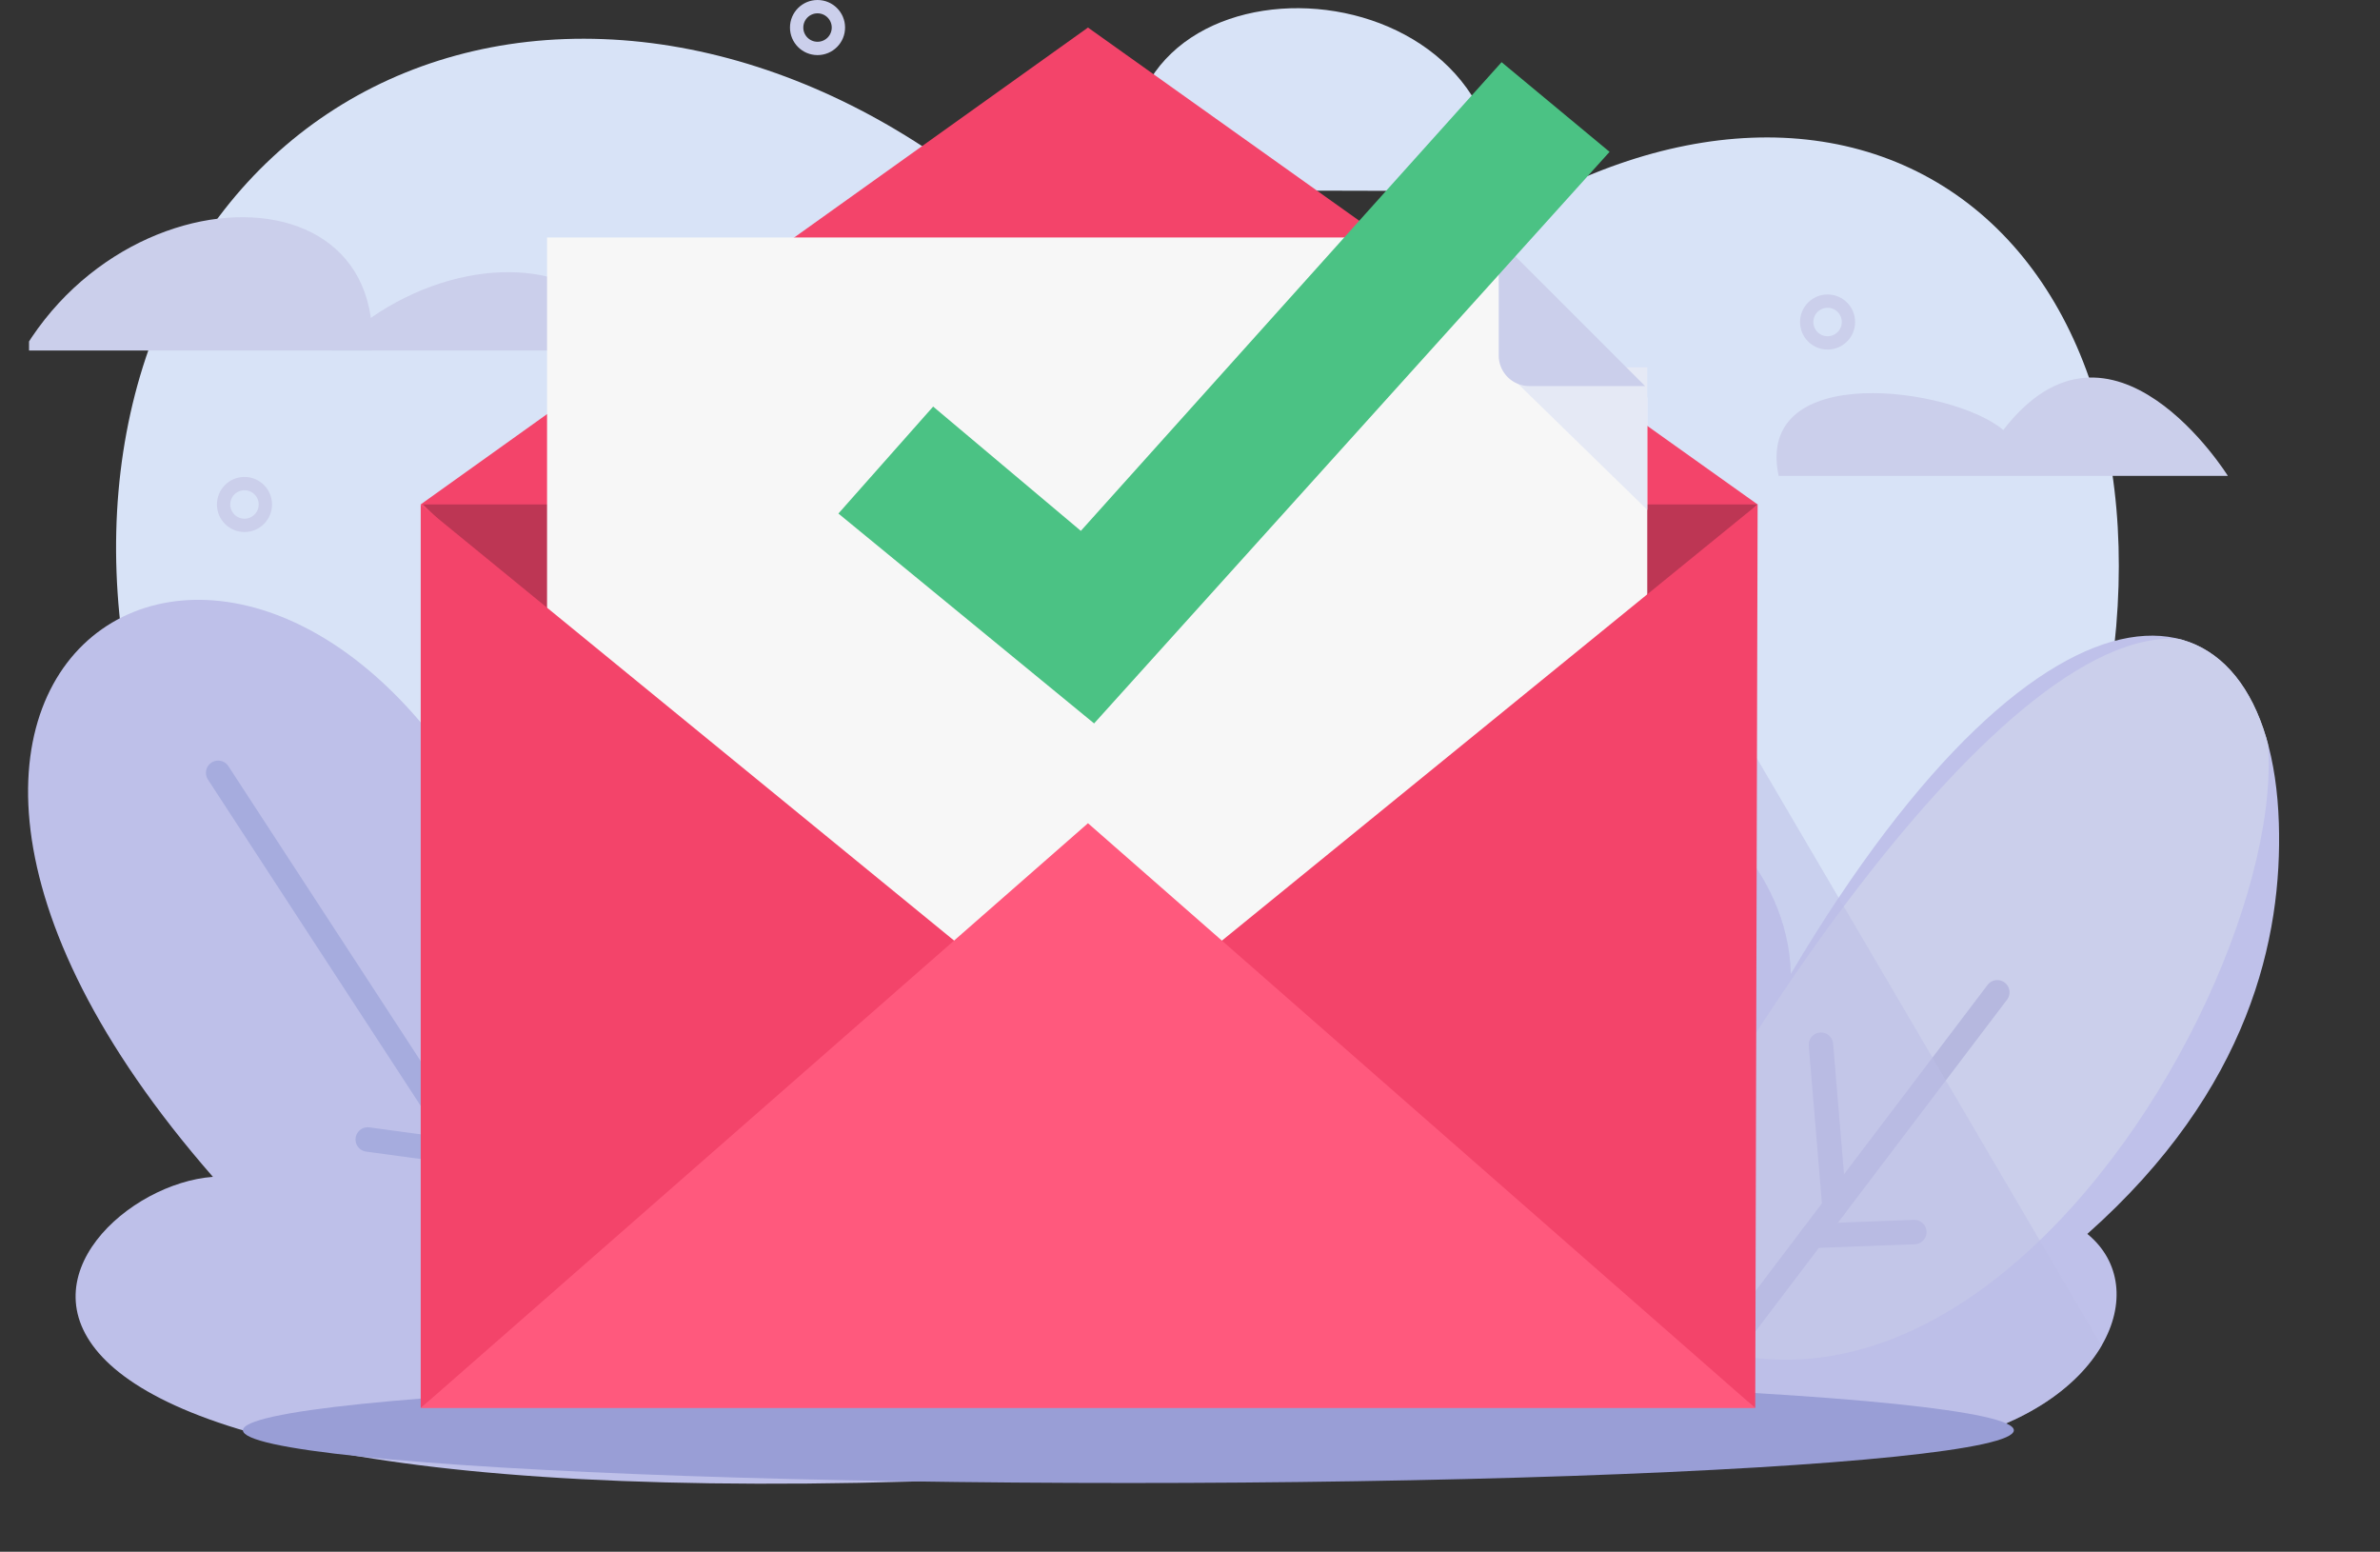 <svg xmlns="http://www.w3.org/2000/svg" xmlns:xlink="http://www.w3.org/1999/xlink" viewBox="0 0 1071.42 698.46"><rect x="0" y="0" width="1071.42" height="698.46" fill="#333333" stroke="none"/><defs><style>.cls-1,.cls-10,.cls-12,.cls-13{fill:none;}.cls-2{isolation:isolate;}.cls-3{fill:#d8e3f7;}.cls-4{clip-path:url(#clip-path);}.cls-5{fill:#cbcfeb;}.cls-6{fill:#bec0e9;}.cls-7{fill:#bdbfe6;mix-blend-mode:multiply;opacity:0.52;}.cls-8{clip-path:url(#clip-path-2);}.cls-9{fill:#bfc1ea;}.cls-10{stroke:#b6b8df;}.cls-10,.cls-12{stroke-linecap:round;stroke-width:11px;}.cls-10,.cls-12,.cls-13{stroke-miterlimit:10;}.cls-11{fill:#999ed6;}.cls-12{stroke:#a6acde;}.cls-13{stroke:#cbcfeb;stroke-width:6px;}.cls-14{fill:#f3446a;}.cls-15{fill:#bd3654;}.cls-16{clip-path:url(#clip-path-3);}.cls-17{fill:#f7f7f7;}.cls-18{fill:#e5e9f5;}.cls-19{fill:#4bc284;}.cls-20{fill:#ff597d;}</style><clipPath id="clip-path" transform="translate(-16.31 -304.46)"><rect class="cls-1" x="29.38" y="335.67" width="268.28" height="126.57"/></clipPath><clipPath id="clip-path-2" transform="translate(-16.31 -304.46)"><path class="cls-1" d="M778.5,665.86s42.65,27.52,44,77C939,546.17,1038.53,558.55,1042.2,675c1.61,51.12-12.84,119.73-86.22,184.85,30.27,24.76,7.91,77.71-62.37,93.55C720.26,951.68,718,946.52,718,946.52Z"/></clipPath><clipPath id="clip-path-3" transform="translate(-16.31 -304.46)"><rect class="cls-1" x="262.58" y="411.34" width="495.29" height="428.33"/></clipPath></defs><g class="cls-2"><g id="Layer_3" data-name="Layer 3"><ellipse class="cls-3" cx="332.28" cy="608.99" rx="243.69" ry="304.24" transform="translate(-297.89 -18.67) rotate(-33.62)"/><ellipse class="cls-3" cx="736.64" cy="650.27" rx="304.24" ry="206.39" transform="translate(-207.03 670.63) rotate(-60.74)"/><g class="cls-4"><path class="cls-5" d="M16.31,484.25C56.9,374.88,214.43,373.5,178.66,488.38,41.08,493.2,16.31,484.25,16.31,484.25Z" transform="translate(-16.31 -304.46)"/><path class="cls-5" d="M136,509c40.58-109.38,198.11-110.75,162.34,4.13C160.77,518,136,509,136,509Z" transform="translate(-16.31 -304.46)"/></g><path class="cls-6" d="M248.82,700.25C143.34,461.78-97.88,593.86,112.16,834.17,37,839.67-81.37,1005.68,534.07,966.24,898.2,955.24,248.82,700.25,248.82,700.25Z" transform="translate(-16.31 -304.46)"/><polygon class="cls-7" points="773.88 312.32 931.32 580.58 715.87 613.17 773.88 312.32"/><g class="cls-8"><path class="cls-9" d="M750.36,636s75.92-41.6,77.67,21.61c168-259.25,247.25-138.61,258.83-9.94,5.85,65-16.39,152.78-110,235.88,38.62,31.6,10.09,99.16-79.59,119.38-221.21-2.19-224.13-8.78-224.13-8.78Z" transform="translate(-16.31 -304.46)"/><path class="cls-5" d="M739.52,888.28c60.54-125.66,202.42-336.16,277.91-289.83C1098.15,648,922.9,1020.36,739.52,888.28Z" transform="translate(-16.31 -304.46)"/><line class="cls-10" x1="899.14" y1="446.64" x2="773.94" y2="611.74"/><line class="cls-10" x1="819.75" y1="470.23" x2="825.84" y2="543.29"/><line class="cls-10" x1="861.79" y1="554.56" x2="815.98" y2="556.28"/><polygon class="cls-7" points="773.88 312.32 968.41 643.78 701.66 657.19 773.88 312.32"/></g><ellipse class="cls-11" cx="507.98" cy="643.78" rx="398.61" ry="23.73"/><line class="cls-12" x1="98.2" y1="347.85" x2="211.41" y2="521.45"/><line class="cls-12" x1="215.08" y1="519.61" x2="165.55" y2="512.89"/><path class="cls-5" d="M817,518.65h202.24S967,434.73,918.15,498C895.45,478.75,806,466.37,817,518.65Z" transform="translate(-16.31 -304.46)"/><circle class="cls-13" cx="822.73" cy="144.94" r="9.4"/><circle class="cls-13" cx="368.03" cy="12.4" r="9.4"/><circle class="cls-13" cx="110.06" cy="227.07" r="9.4"/><path class="cls-3" d="M526.73,390.7c81.75-.93,164.25,0,164.25,0C691,282,506.1,279.26,526.73,390.7Z" transform="translate(-16.31 -304.46)"/></g><g id="Layer_2" data-name="Layer 2"><polygon class="cls-14" points="489.78 12.4 189.4 227.03 489.78 496.68 791.24 227.06 489.78 12.4"/><polygon class="cls-15" points="190.48 227.06 791.24 227.06 490.32 521.45 190.48 227.06"/><g class="cls-16"><polygon class="cls-17" points="740.55 510.44 229.76 510.44 229.76 88.53 642.5 84.86 758.67 195.25 740.55 510.44"/><polygon class="cls-18" points="675.73 165.3 767.24 254.54 775.49 165.3 675.73 165.3"/></g><path class="cls-5" d="M756.87,478.22H704.74A13.76,13.76,0,0,1,691,464.47V412.34Z" transform="translate(-16.31 -304.46)"/><polygon class="cls-19" points="420.08 183 377.43 231.15 492.54 325.62 724.59 68.35 675.98 27.99 486.57 238.95 420.08 183"/><polygon class="cls-14" points="189.4 227.03 189.4 633.77 439.8 431.77 189.4 227.03"/><polygon class="cls-14" points="791.24 227.06 790.17 633.77 539.77 431.77 791.24 227.06"/><polygon class="cls-20" points="790.17 633.77 189.4 633.77 489.78 370.54 790.17 633.77"/></g></g></svg>